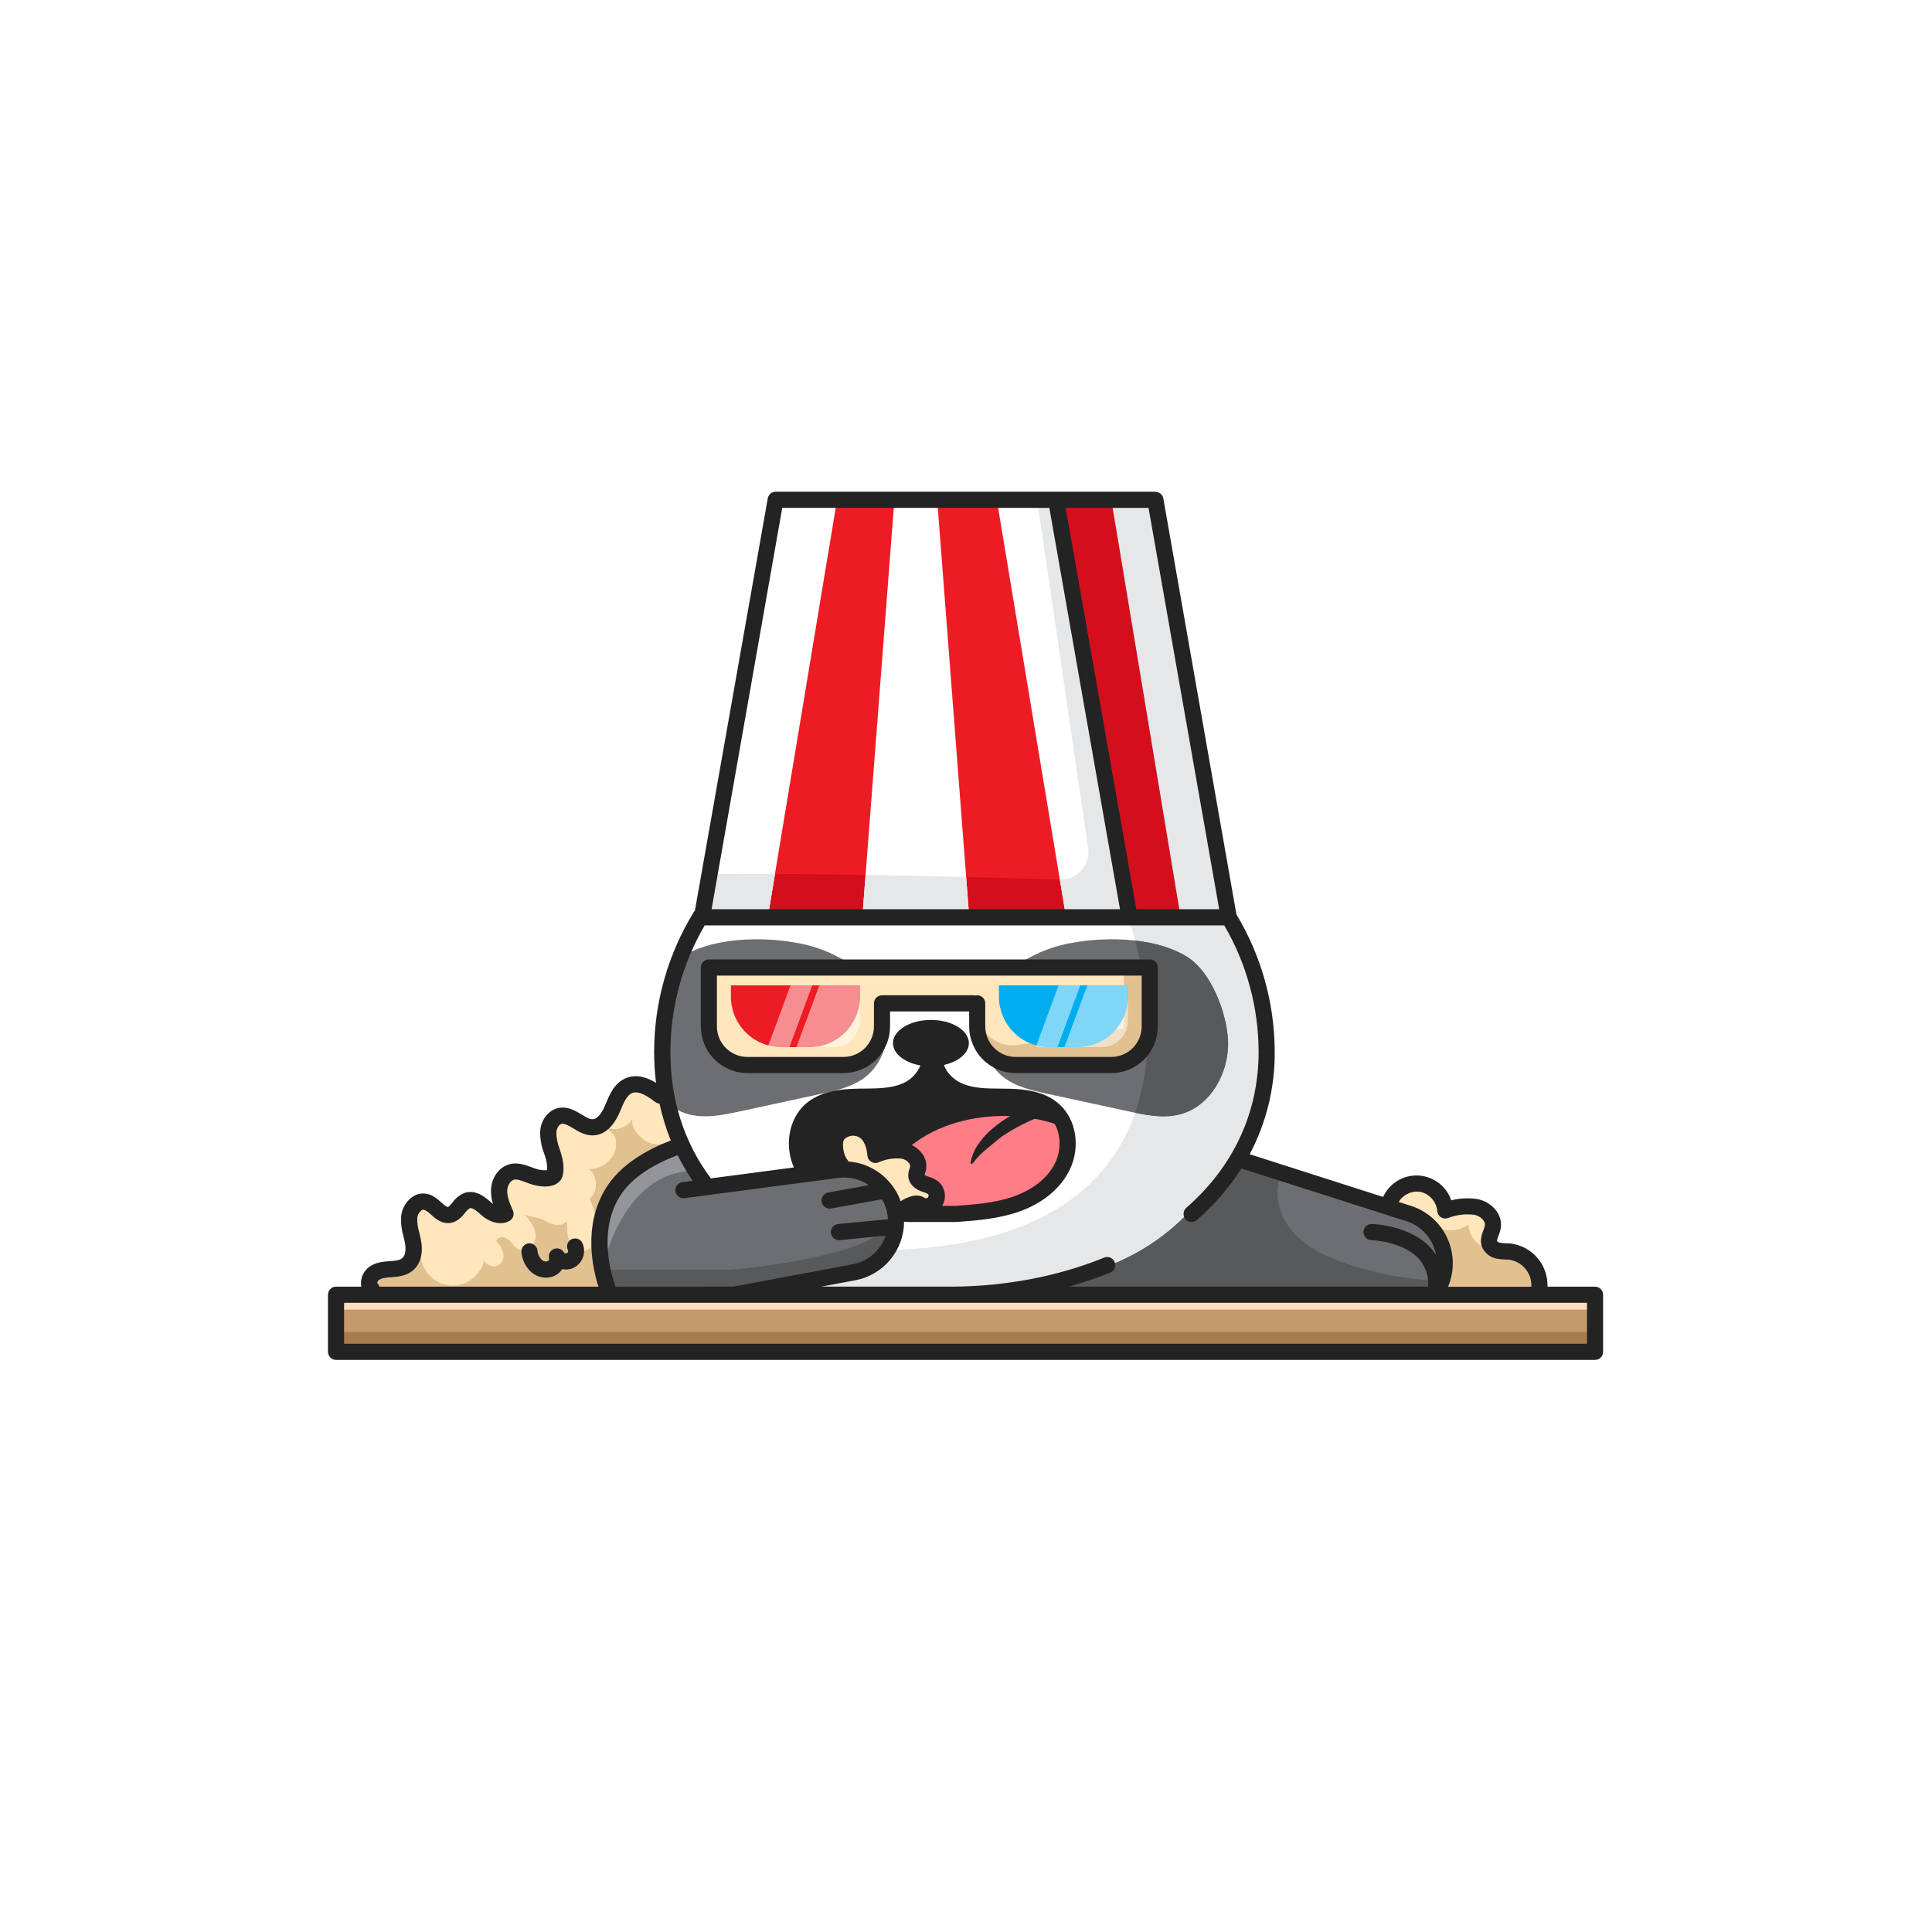<svg xmlns="http://www.w3.org/2000/svg" xmlns:xlink="http://www.w3.org/1999/xlink" width="500" zoomAndPan="magnify" viewBox="0 0 375 375" height="500" preserveAspectRatio="xMidYMid meet" version="1.0"><defs><clipPath id="cd54256cc3"><path d="M 63.66 95.32 L 311.16 95.32 L 311.16 264 L 63.66 264 Z M 63.66 95.32 " clip-rule="nonzero"/></clipPath></defs><rect x="-37.5" width="450" fill="#ffffff" y="-37.5" height="450" fill-opacity="1"/><rect x="-37.5" width="450" fill="#ffffff" y="-37.5" height="450" fill-opacity="1"/><rect x="-37.5" width="450" fill="#ffffff" y="-37.5" height="450" fill-opacity="1"/><path fill="#6d6e71" d="M 132.453 230.086 L 135.562 229.676 C 134.141 227.707 132.902 225.625 131.852 223.438 C 127.613 224.957 122.336 227.641 119.66 232.047 C 114.844 240.039 118.961 250.047 119 250.148 C 119.027 250.207 119.047 250.27 119.062 250.336 L 142.402 250.336 L 165.637 246 C 166.227 245.906 166.801 245.754 167.363 245.547 C 167.922 245.34 168.457 245.082 168.969 244.77 C 169.477 244.457 169.953 244.094 170.391 243.688 C 170.828 243.281 171.223 242.836 171.574 242.352 C 171.926 241.867 172.227 241.352 172.477 240.809 C 172.727 240.266 172.922 239.703 173.062 239.117 C 173.203 238.535 173.285 237.945 173.309 237.348 C 173.332 236.75 173.297 236.152 173.203 235.562 C 173.109 234.969 172.961 234.391 172.754 233.832 C 172.547 233.27 172.285 232.73 171.973 232.219 C 171.664 231.711 171.305 231.234 170.898 230.793 C 170.492 230.355 170.047 229.957 169.566 229.605 C 169.082 229.254 168.57 228.953 168.027 228.699 C 167.484 228.449 166.922 228.254 166.34 228.113 C 165.758 227.973 165.172 227.895 164.574 227.867 C 163.977 227.844 163.383 227.879 162.793 227.973 L 132.723 231.926 C 132.477 231.941 132.258 231.867 132.07 231.711 C 131.879 231.555 131.766 231.352 131.734 231.105 C 131.703 230.859 131.758 230.637 131.902 230.438 C 132.047 230.234 132.238 230.109 132.48 230.062 Z M 132.453 230.086 " fill-opacity="1" fill-rule="nonzero"/><path fill="#ed1c24" d="M 203.75 98.492 L 150.855 98.492 L 136.922 177.664 L 217.684 177.664 Z M 203.75 98.492 " fill-opacity="1" fill-rule="nonzero"/><path fill="#d30f1e" d="M 138.684 169.68 L 137.371 177.125 L 218.133 177.125 L 204.199 97.977 L 201.449 97.977 L 212.121 170.91 C 212.121 170.91 163.566 169.309 138.684 169.68 Z M 138.684 169.68 " fill-opacity="1" fill-rule="nonzero"/><path fill="#ffffff" d="M 133.219 221.973 C 134.375 224.484 135.781 226.848 137.438 229.062 C 137.512 229.164 137.562 229.273 137.594 229.391 L 155.02 227.102 C 154.98 227.027 154.93 226.957 154.895 226.879 C 152.828 222.703 153.578 217.625 156.68 214.816 C 159.363 212.383 163.145 211.988 166.141 211.918 L 167.758 211.918 C 170.395 211.895 172.883 211.875 175.164 210.988 C 177.688 210.008 179.957 207.441 179.414 204.816 C 179.379 204.625 179.402 204.438 179.48 204.258 C 179.562 204.074 179.688 203.934 179.859 203.836 C 180.027 203.734 180.211 203.691 180.41 203.707 C 180.605 203.723 180.777 203.793 180.93 203.922 C 181.082 203.793 181.258 203.723 181.453 203.707 C 181.648 203.691 181.832 203.734 182.004 203.836 C 182.172 203.934 182.297 204.074 182.379 204.258 C 182.461 204.438 182.484 204.625 182.445 204.816 C 181.906 207.438 184.184 210.008 186.699 210.988 C 188.977 211.875 191.469 211.895 194.105 211.918 L 195.719 211.918 C 198.715 211.988 202.5 212.383 205.18 214.816 C 208.281 217.625 209.035 222.703 206.969 226.875 C 205.266 230.324 201.883 233.074 197.449 234.613 C 193.578 235.957 189.496 236.262 185.551 236.555 L 176.301 236.555 L 174.941 236.449 C 174.91 236.477 174.879 236.5 174.844 236.523 C 174.875 237.18 174.852 237.836 174.766 238.488 C 174.68 239.141 174.539 239.781 174.34 240.406 C 174.141 241.035 173.891 241.641 173.582 242.223 C 173.273 242.805 172.918 243.352 172.516 243.871 C 172.109 244.391 171.66 244.867 171.172 245.305 C 170.68 245.742 170.156 246.133 169.598 246.477 C 169.035 246.82 168.449 247.109 167.84 247.348 C 167.227 247.586 166.598 247.77 165.953 247.895 L 152.637 250.379 L 184.938 250.379 C 195.441 250.293 205.68 248.355 214.547 244.703 C 214.781 244.613 215.016 244.621 215.25 244.723 C 215.48 244.824 215.645 244.996 215.742 245.23 C 215.836 245.465 215.84 245.699 215.746 245.934 C 215.652 246.172 215.488 246.34 215.258 246.445 C 211.074 248.145 206.773 249.457 202.355 250.379 L 277.902 250.379 C 278.102 250.086 278.285 249.781 278.453 249.465 C 278.617 249.148 278.766 248.824 278.891 248.492 C 279.02 248.16 279.129 247.82 279.219 247.473 C 279.305 247.129 279.375 246.777 279.422 246.426 C 279.469 246.07 279.496 245.715 279.504 245.359 C 279.512 245.004 279.496 244.648 279.461 244.293 C 279.426 243.938 279.371 243.586 279.297 243.234 C 279.219 242.887 279.125 242.543 279.008 242.207 C 278.891 241.867 278.758 241.539 278.605 241.219 C 278.449 240.895 278.277 240.582 278.086 240.281 C 277.898 239.98 277.691 239.691 277.465 239.414 C 277.242 239.137 277.004 238.875 276.746 238.625 C 276.492 238.375 276.223 238.141 275.941 237.922 C 275.66 237.703 275.367 237.504 275.062 237.32 C 274.758 237.137 274.441 236.973 274.117 236.824 C 273.793 236.68 273.461 236.551 273.121 236.441 L 241.047 226.195 C 240.926 226.16 240.816 226.098 240.719 226.008 C 238.305 229.906 235.367 233.359 231.906 236.363 C 231.73 236.516 231.523 236.594 231.289 236.594 C 231.094 236.594 230.918 236.539 230.754 236.426 C 230.594 236.312 230.48 236.168 230.41 235.984 C 230.344 235.801 230.332 235.613 230.383 235.422 C 230.43 235.23 230.527 235.074 230.672 234.941 C 239.992 226.785 244.918 216.145 244.918 204.164 C 244.906 199.738 244.312 195.387 243.137 191.121 C 241.961 186.852 240.242 182.816 237.98 179.012 L 136.395 179.012 C 134.137 182.816 132.418 186.848 131.242 191.117 C 130.066 195.383 129.473 199.727 129.461 204.152 C 129.398 210.309 130.617 216.191 133.125 221.809 C 133.16 221.859 133.191 221.914 133.219 221.973 Z M 136.652 187.789 C 136.652 187.531 136.746 187.309 136.926 187.129 C 137.109 186.945 137.332 186.852 137.59 186.852 L 223.156 186.852 C 223.418 186.852 223.637 186.941 223.82 187.125 C 224.004 187.309 224.098 187.531 224.098 187.789 L 224.098 199.238 C 224.098 199.789 224.043 200.336 223.934 200.879 C 223.824 201.422 223.668 201.949 223.453 202.457 C 223.242 202.969 222.984 203.453 222.68 203.914 C 222.371 204.375 222.023 204.801 221.633 205.191 C 221.246 205.582 220.82 205.93 220.363 206.238 C 219.902 206.547 219.418 206.805 218.91 207.02 C 218.402 207.23 217.875 207.391 217.336 207.5 C 216.793 207.609 216.25 207.664 215.695 207.664 L 197.141 207.664 C 196.59 207.664 196.043 207.609 195.5 207.5 C 194.961 207.391 194.438 207.23 193.926 207.02 C 193.418 206.805 192.934 206.547 192.477 206.238 C 192.016 205.93 191.594 205.582 191.203 205.191 C 190.812 204.801 190.465 204.375 190.16 203.914 C 189.852 203.453 189.594 202.969 189.383 202.457 C 189.172 201.949 189.012 201.422 188.902 200.879 C 188.793 200.336 188.742 199.789 188.738 199.238 L 188.738 195.691 L 172.133 195.691 L 172.133 199.238 C 172.133 199.789 172.078 200.34 171.969 200.883 C 171.863 201.426 171.703 201.953 171.492 202.465 C 171.277 202.977 171.02 203.465 170.711 203.926 C 170.406 204.387 170.059 204.812 169.668 205.203 C 169.277 205.594 168.852 205.945 168.391 206.254 C 167.934 206.562 167.449 206.82 166.938 207.035 C 166.426 207.246 165.902 207.406 165.359 207.516 C 164.816 207.625 164.27 207.68 163.719 207.68 L 145.07 207.68 C 144.516 207.68 143.969 207.625 143.426 207.516 C 142.887 207.406 142.359 207.246 141.848 207.035 C 141.34 206.82 140.855 206.562 140.395 206.254 C 139.934 205.945 139.512 205.594 139.121 205.203 C 138.73 204.812 138.379 204.387 138.074 203.926 C 137.766 203.465 137.508 202.977 137.297 202.465 C 137.082 201.953 136.926 201.426 136.816 200.883 C 136.707 200.34 136.652 199.789 136.652 199.238 Z M 136.652 187.789 " fill-opacity="1" fill-rule="nonzero"/><path fill="#e6e7e8" d="M 223.156 186.852 C 223.418 186.852 223.637 186.941 223.82 187.125 C 224.004 187.309 224.098 187.531 224.098 187.789 L 224.098 199.238 C 224.098 200.949 223.621 202.516 222.664 203.938 C 221.582 221.207 211.93 241.309 173.348 242.617 C 172.555 243.992 171.512 245.137 170.223 246.059 C 168.934 246.98 167.508 247.59 165.953 247.895 L 152.637 250.379 L 184.938 250.379 C 195.441 250.293 205.68 248.355 214.547 244.703 C 214.781 244.613 215.016 244.621 215.25 244.723 C 215.48 244.824 215.645 244.996 215.742 245.23 C 215.836 245.465 215.84 245.699 215.746 245.934 C 215.652 246.172 215.488 246.34 215.258 246.445 C 211.074 248.145 206.773 249.457 202.355 250.379 L 231.258 250.379 L 239.848 244.211 C 239.848 244.211 243.438 235.602 246.672 228.004 L 241.039 226.207 C 240.914 226.168 240.805 226.105 240.711 226.02 C 238.293 229.918 235.355 233.367 231.895 236.371 C 231.719 236.523 231.512 236.602 231.281 236.605 C 231.086 236.605 230.906 236.547 230.746 236.438 C 230.586 236.324 230.469 236.176 230.402 235.992 C 230.332 235.809 230.324 235.621 230.371 235.434 C 230.418 235.242 230.516 235.082 230.664 234.953 C 239.984 226.793 244.906 216.152 244.906 204.176 C 244.898 199.746 244.309 195.395 243.133 191.125 C 241.957 186.855 240.242 182.82 237.98 179.012 L 219.234 179.012 C 220.109 181.582 220.809 184.199 221.336 186.863 Z M 223.156 186.852 " fill-opacity="1" fill-rule="nonzero"/><path fill="#ffe6bc" d="M 145.07 205.781 L 163.719 205.781 C 164.145 205.777 164.57 205.734 164.988 205.645 C 165.406 205.559 165.816 205.434 166.211 205.27 C 166.605 205.102 166.98 204.898 167.336 204.66 C 167.691 204.422 168.02 204.148 168.32 203.844 C 168.625 203.539 168.895 203.211 169.133 202.852 C 169.371 202.496 169.57 202.117 169.734 201.723 C 169.898 201.324 170.023 200.918 170.109 200.496 C 170.191 200.074 170.234 199.652 170.238 199.223 L 170.238 194.75 C 170.238 194.605 170.266 194.469 170.328 194.34 C 170.391 194.211 170.477 194.102 170.59 194.012 C 170.703 193.926 170.828 193.863 170.969 193.832 C 171.105 193.801 171.246 193.805 171.383 193.836 C 171.453 193.82 171.523 193.812 171.598 193.812 L 188.926 193.812 C 189.055 193.812 189.18 193.836 189.301 193.887 C 189.418 193.836 189.539 193.812 189.668 193.812 C 189.93 193.809 190.148 193.902 190.332 194.086 C 190.516 194.27 190.609 194.488 190.609 194.75 L 190.609 199.238 C 190.609 199.664 190.652 200.09 190.734 200.512 C 190.82 200.934 190.945 201.344 191.109 201.738 C 191.273 202.137 191.473 202.512 191.711 202.871 C 191.949 203.227 192.219 203.559 192.523 203.859 C 192.824 204.164 193.156 204.434 193.512 204.676 C 193.867 204.914 194.242 205.113 194.641 205.277 C 195.035 205.445 195.441 205.57 195.863 205.652 C 196.281 205.738 196.707 205.781 197.133 205.781 L 215.695 205.781 C 216.125 205.781 216.551 205.738 216.969 205.652 C 217.391 205.57 217.797 205.445 218.195 205.281 C 218.59 205.117 218.965 204.914 219.324 204.676 C 219.68 204.438 220.008 204.164 220.312 203.863 C 220.613 203.559 220.887 203.227 221.125 202.871 C 221.363 202.516 221.562 202.137 221.727 201.738 C 221.891 201.344 222.016 200.934 222.102 200.512 C 222.184 200.09 222.227 199.668 222.227 199.238 L 222.227 188.73 L 138.527 188.73 L 138.527 199.223 C 138.527 199.652 138.574 200.078 138.656 200.5 C 138.742 200.922 138.867 201.332 139.031 201.727 C 139.195 202.125 139.398 202.5 139.637 202.859 C 139.875 203.215 140.148 203.547 140.449 203.852 C 140.754 204.156 141.086 204.426 141.441 204.668 C 141.797 204.906 142.172 205.109 142.57 205.273 C 142.965 205.441 143.375 205.566 143.793 205.648 C 144.215 205.734 144.641 205.777 145.07 205.781 Z M 145.07 205.781 " fill-opacity="1" fill-rule="nonzero"/><path fill="#ffe6bc" d="M 280.789 241.602 C 281.289 243.047 281.477 244.531 281.355 246.055 C 281.234 247.578 280.812 249.016 280.094 250.359 L 297.883 250.359 C 297.836 250.227 297.82 250.09 297.844 249.949 C 297.875 249.598 297.871 249.246 297.836 248.891 C 297.805 248.539 297.734 248.195 297.637 247.855 C 297.535 247.516 297.406 247.188 297.246 246.871 C 297.086 246.555 296.895 246.258 296.68 245.98 C 296.461 245.699 296.219 245.441 295.953 245.207 C 295.691 244.973 295.406 244.766 295.102 244.586 C 294.797 244.406 294.477 244.258 294.145 244.137 C 293.812 244.016 293.473 243.93 293.125 243.871 C 292.836 243.836 292.547 243.828 292.262 243.816 C 291.734 243.812 291.215 243.758 290.699 243.66 C 290.141 243.574 289.641 243.359 289.195 243.008 C 288.75 242.656 288.422 242.219 288.211 241.695 C 287.859 240.684 288.211 239.73 288.508 238.961 C 288.656 238.617 288.762 238.266 288.832 237.902 C 289.012 236.586 287.602 235.367 286.219 235.156 C 284.375 234.926 282.586 235.148 280.855 235.824 C 280.715 235.879 280.57 235.898 280.422 235.883 C 280.273 235.871 280.137 235.82 280.012 235.742 C 279.883 235.66 279.781 235.555 279.707 235.426 C 279.629 235.297 279.586 235.16 279.578 235.008 C 279.543 234.477 279.422 233.965 279.215 233.477 C 279.008 232.984 278.723 232.543 278.367 232.148 C 278.008 231.758 277.594 231.434 277.125 231.184 C 276.656 230.934 276.156 230.77 275.633 230.688 C 275.105 230.609 274.582 230.617 274.062 230.719 C 273.539 230.82 273.047 231.004 272.59 231.273 C 272.129 231.539 271.73 231.879 271.387 232.285 C 271.043 232.691 270.777 233.145 270.586 233.641 L 273.68 234.629 C 274.504 234.887 275.285 235.238 276.027 235.684 C 276.77 236.129 277.449 236.652 278.07 237.262 C 278.688 237.867 279.227 238.535 279.688 239.27 C 280.145 240.004 280.512 240.781 280.789 241.602 Z M 280.789 241.602 " fill-opacity="1" fill-rule="nonzero"/><path fill="#d30f1e" d="M 237.391 177.125 L 223.457 97.949 L 206.105 97.949 L 220.039 177.125 Z M 237.391 177.125 " fill-opacity="1" fill-rule="nonzero"/><path fill="#ffe6bc" d="M 73.086 250.359 L 117.055 250.359 C 116.203 248.051 113.34 238.91 118.066 231.113 C 120.984 226.273 126.562 223.379 131.074 221.746 C 129.945 219.09 129.102 216.344 128.547 213.516 C 128.207 213.668 127.891 213.633 127.594 213.406 C 125.965 212.152 124.094 210.957 122.516 211.59 C 121.227 212.098 120.566 213.707 119.918 215.25 L 119.828 215.473 C 118.684 218.223 117.137 219.668 115.23 219.766 C 113.848 219.836 112.668 219.117 111.621 218.484 C 110.574 217.848 109.758 217.359 108.934 217.547 C 108.031 217.75 107.469 218.848 107.418 219.773 C 107.336 220.875 107.703 221.988 108.082 223.172 L 108.156 223.414 C 108.59 224.77 109.023 226.34 108.707 227.91 C 108.582 228.52 108.246 228.973 107.695 229.266 C 106.137 230.172 103.516 229.336 103.223 229.242 C 102.93 229.145 102.66 229.039 102.379 228.93 C 101.367 228.555 100.418 228.203 99.594 228.426 C 98.5 228.723 97.891 230.066 97.871 231.172 C 97.848 232.559 98.473 233.992 99.023 235.262 C 99.125 235.488 99.133 235.719 99.051 235.953 C 98.969 236.184 98.816 236.359 98.598 236.473 C 96.918 237.344 94.984 236.434 93.73 235.289 C 92.789 234.434 91.812 233.672 91.023 233.941 C 90.531 234.203 90.129 234.566 89.816 235.031 C 89.219 235.754 88.539 236.547 87.41 236.762 C 85.977 237 84.922 236.059 84.078 235.297 C 83.496 234.793 82.953 234.285 82.402 234.199 C 82.031 234.148 81.707 234.242 81.422 234.48 C 80.84 234.965 80.504 235.582 80.41 236.332 C 80.371 237.375 80.504 238.398 80.809 239.395 C 80.914 239.855 81.027 240.312 81.113 240.77 C 81.367 242.121 81.527 244.613 79.785 246.105 C 78.703 247.039 77.305 247.211 75.973 247.301 C 74.934 247.371 73.863 247.449 73.156 247.98 C 72.82 248.25 72.641 248.602 72.617 249.035 C 72.59 249.223 72.648 249.383 72.789 249.516 C 73.043 249.742 73.141 250.023 73.086 250.359 Z M 73.086 250.359 " fill-opacity="1" fill-rule="nonzero"/><path fill="#c49a6c" d="M 184.941 252.246 L 66.188 252.246 L 66.188 261.453 L 308.688 261.453 L 308.688 252.246 Z M 184.941 252.246 " fill-opacity="1" fill-rule="nonzero"/><path fill="#ffe6bc" d="M 177.531 234.613 L 177.285 234.691 L 178.293 234.691 C 178.25 234.66 178.199 234.645 178.152 234.613 C 177.945 234.539 177.738 234.539 177.531 234.613 Z M 177.531 234.613 " fill-opacity="1" fill-rule="nonzero"/><path fill="#232323" d="M 181.352 234.691 L 185.516 234.691 C 189.332 234.406 193.27 234.109 196.902 232.852 C 200.867 231.473 203.871 229.062 205.359 226.059 C 207.031 222.676 206.438 218.461 203.988 216.223 C 201.766 214.199 198.434 213.879 195.742 213.816 C 195.234 213.816 194.684 213.816 194.156 213.793 C 191.461 213.793 188.684 213.746 186.074 212.734 C 184.926 212.297 183.91 211.652 183.023 210.801 C 182.141 209.949 181.453 208.961 180.965 207.832 C 180.48 208.961 179.793 209.949 178.906 210.801 C 178.02 211.652 177 212.297 175.855 212.734 C 173.258 213.746 170.477 213.746 167.773 213.793 C 167.27 213.793 166.711 213.793 166.188 213.816 C 163.516 213.879 160.16 214.207 157.938 216.23 C 155.488 218.445 154.906 222.676 156.57 226.059 C 156.707 226.328 156.863 226.59 157.02 226.855 L 162.156 226.18 C 161.035 224.324 160.508 221.062 162.039 219.414 C 162.445 218.992 162.914 218.656 163.441 218.406 C 163.969 218.152 164.52 218 165.102 217.945 C 165.684 217.895 166.258 217.945 166.82 218.098 C 167.383 218.25 167.902 218.496 168.379 218.836 C 169.531 219.699 170.293 221.051 170.648 222.891 C 172.152 222.402 173.691 222.246 175.266 222.418 C 175.906 222.504 176.504 222.711 177.062 223.043 C 177.617 223.371 178.09 223.801 178.473 224.324 C 179.074 225.129 179.281 226.031 179.086 227.023 C 179.039 227.219 178.984 227.418 178.914 227.609 C 178.84 227.797 178.797 227.996 178.785 228.195 C 178.785 228.406 179.137 228.672 179.578 228.852 C 179.738 228.918 179.906 228.973 180.082 229.027 C 180.684 229.195 181.23 229.469 181.73 229.848 C 182.016 230.098 182.25 230.395 182.426 230.73 C 182.602 231.07 182.715 231.43 182.758 231.809 C 182.801 232.188 182.777 232.562 182.68 232.93 C 182.586 233.301 182.426 233.641 182.203 233.949 C 181.969 234.254 181.684 234.5 181.352 234.691 Z M 181.352 234.691 " fill-opacity="1" fill-rule="nonzero"/><path fill="#ffe6bc" d="M 180.699 232.801 C 180.855 232.559 180.918 232.297 180.887 232.008 C 180.852 231.723 180.73 231.48 180.523 231.281 C 180.199 231.051 179.852 230.883 179.473 230.773 C 179.273 230.711 179.082 230.645 178.891 230.566 C 177.75 230.113 177.031 229.312 176.926 228.375 C 176.895 227.898 176.965 227.441 177.137 226.996 C 177.188 226.867 177.223 226.734 177.254 226.602 C 177.332 226.152 177.23 225.746 176.949 225.387 C 176.473 224.742 175.836 224.363 175.043 224.25 C 173.387 224.078 171.797 224.336 170.277 225.016 C 170.141 225.082 169.996 225.109 169.844 225.102 C 169.691 225.094 169.547 225.051 169.414 224.977 C 169.285 224.898 169.176 224.797 169.094 224.668 C 169.012 224.539 168.965 224.398 168.949 224.246 C 168.832 222.949 168.445 221.207 167.262 220.336 C 166.973 220.137 166.656 219.992 166.316 219.902 C 165.977 219.816 165.629 219.785 165.277 219.816 C 164.926 219.852 164.594 219.941 164.273 220.09 C 163.953 220.238 163.668 220.438 163.418 220.688 C 162.551 221.621 163.051 224.445 164.031 225.578 C 164.156 225.723 164.23 225.891 164.246 226.086 C 164.828 226.105 165.406 226.172 165.977 226.285 C 166.551 226.395 167.109 226.555 167.656 226.754 C 168.203 226.957 168.73 227.199 169.238 227.484 C 169.75 227.77 170.23 228.094 170.688 228.457 C 171.145 228.816 171.57 229.215 171.965 229.645 C 172.359 230.074 172.719 230.531 173.039 231.02 C 173.363 231.504 173.645 232.016 173.887 232.547 C 174.129 233.078 174.324 233.625 174.48 234.188 C 175.246 233.512 176.125 233.039 177.113 232.781 C 177.844 232.562 178.535 232.652 179.188 233.055 C 179.438 233.203 179.703 233.254 179.988 233.203 C 180.273 233.156 180.512 233.023 180.699 232.801 Z M 180.699 232.801 " fill-opacity="1" fill-rule="nonzero"/><path fill="#ff7d87" d="M 176.434 222.711 C 177.258 223.051 177.934 223.582 178.457 224.301 C 179.059 225.109 179.266 226.012 179.07 227 C 179.023 227.199 178.969 227.395 178.902 227.59 C 178.824 227.777 178.781 227.973 178.77 228.176 C 178.77 228.383 179.121 228.652 179.562 228.828 C 179.723 228.895 179.891 228.953 180.066 229.008 C 180.668 229.176 181.219 229.449 181.715 229.828 C 182 230.078 182.234 230.375 182.41 230.711 C 182.586 231.051 182.699 231.406 182.742 231.785 C 182.785 232.168 182.762 232.539 182.664 232.91 C 182.57 233.281 182.41 233.621 182.188 233.93 C 181.953 234.242 181.66 234.496 181.32 234.691 L 185.488 234.691 C 189.301 234.406 193.242 234.109 196.871 232.852 C 200.836 231.473 203.844 229.062 205.328 226.059 C 205.922 224.859 206.238 223.586 206.27 222.242 C 206.301 220.902 206.051 219.617 205.516 218.387 C 202.047 217.184 198.48 216.594 194.812 216.609 C 187.41 216.609 180.766 218.988 176.434 222.711 Z M 176.434 222.711 " fill-opacity="1" fill-rule="nonzero"/><path fill="#ffffff" d="M 162.316 97.949 L 149.172 177.125 L 137.371 177.125 L 151.309 97.949 Z M 162.316 97.949 " fill-opacity="1" fill-rule="nonzero"/><path fill="#ffffff" d="M 193.633 97.949 L 206.777 177.125 L 218.578 177.125 L 204.641 97.949 Z M 193.633 97.949 " fill-opacity="1" fill-rule="nonzero"/><path fill="#e6e7e8" d="M 215.867 97.949 L 229.012 177.125 L 237.062 177.125 L 223.129 97.949 Z M 215.867 97.949 " fill-opacity="1" fill-rule="nonzero"/><path fill="#ffffff" d="M 173.531 97.949 L 167.449 177.125 L 188.059 177.125 L 181.977 97.949 Z M 173.531 97.949 " fill-opacity="1" fill-rule="nonzero"/><path fill="#6d6e71" d="M 208.703 182.902 C 204.902 183.469 201.383 184.785 198.141 186.852 L 223.156 186.852 C 223.418 186.852 223.637 186.941 223.82 187.125 C 224.004 187.309 224.098 187.531 224.098 187.789 L 224.098 199.238 C 224.098 199.789 224.043 200.336 223.934 200.879 C 223.824 201.422 223.668 201.949 223.453 202.457 C 223.242 202.969 222.984 203.453 222.68 203.914 C 222.371 204.375 222.023 204.801 221.633 205.191 C 221.246 205.582 220.82 205.93 220.363 206.238 C 219.902 206.547 219.418 206.805 218.91 207.02 C 218.402 207.23 217.875 207.391 217.336 207.5 C 216.793 207.609 216.25 207.664 215.695 207.664 L 197.141 207.664 C 195.266 207.668 193.582 207.102 192.09 205.961 C 192.762 207.16 193.633 208.184 194.711 209.031 C 197.148 210.941 200.266 211.648 203.297 212.305 L 219.039 215.711 C 222.336 216.422 225.773 217.137 229.031 216.285 C 234.98 214.73 238.605 208.113 238.332 201.957 C 238.098 196.684 235.133 188.676 230.41 185.723 C 224.516 182.02 215.344 181.781 208.703 182.902 Z M 208.703 182.902 " fill-opacity="1" fill-rule="nonzero"/><path fill="#58595b" d="M 221.348 186.852 L 223.156 186.852 C 223.418 186.852 223.637 186.941 223.82 187.125 C 224.004 187.309 224.098 187.531 224.098 187.789 L 224.098 199.238 C 224.098 199.5 224.098 199.742 224.055 200.012 C 224.055 200.086 224.055 200.164 224.031 200.238 C 224.031 200.426 223.98 200.609 223.945 200.793 C 223.945 200.867 223.922 200.941 223.906 201.016 C 223.855 201.258 223.793 201.5 223.719 201.738 C 223.641 201.965 223.562 202.188 223.469 202.41 L 223.379 202.621 C 223.309 202.781 223.227 202.945 223.148 203.102 C 223.113 203.168 223.082 203.234 223.043 203.305 C 222.926 203.512 222.805 203.719 222.672 203.918 C 222.445 208.047 221.664 212.07 220.328 215.984 C 223.234 216.59 226.219 217.035 229.066 216.293 C 235.016 214.738 238.641 208.125 238.367 201.965 C 238.133 196.695 235.168 188.688 230.445 185.734 C 227.609 183.961 224.027 182.988 220.344 182.574 C 220.652 183.754 221.004 185.195 221.348 186.852 Z M 221.348 186.852 " fill-opacity="1" fill-rule="nonzero"/><path fill="#6d6e71" d="M 159.398 212.305 C 162.43 211.648 165.566 210.941 167.984 209.031 C 171.184 206.531 172.641 202.176 172.113 198.137 L 172.113 199.223 C 172.113 199.773 172.059 200.324 171.949 200.867 C 171.84 201.41 171.68 201.938 171.469 202.449 C 171.258 202.961 171 203.449 170.691 203.91 C 170.387 204.371 170.035 204.797 169.645 205.188 C 169.254 205.578 168.832 205.93 168.371 206.238 C 167.91 206.547 167.426 206.805 166.918 207.02 C 166.406 207.23 165.879 207.391 165.34 207.5 C 164.797 207.609 164.25 207.664 163.695 207.664 L 145.07 207.664 C 144.516 207.664 143.969 207.609 143.426 207.5 C 142.887 207.391 142.359 207.23 141.848 207.02 C 141.34 206.805 140.855 206.547 140.395 206.238 C 139.934 205.93 139.512 205.578 139.121 205.188 C 138.73 204.797 138.379 204.371 138.074 203.91 C 137.766 203.449 137.508 202.961 137.297 202.449 C 137.082 201.938 136.926 201.41 136.816 200.867 C 136.707 200.324 136.652 199.773 136.652 199.223 L 136.652 187.789 C 136.652 187.531 136.746 187.309 136.926 187.129 C 137.109 186.945 137.332 186.852 137.59 186.852 L 164.586 186.852 C 161.348 184.785 157.828 183.469 154.027 182.902 C 147.77 181.848 139.266 182 133.344 185.121 C 130.781 191.199 129.492 197.543 129.48 204.145 C 129.469 207.832 129.906 211.465 130.793 215.043 C 131.688 215.598 132.645 216.012 133.66 216.285 C 136.922 217.137 140.359 216.422 143.656 215.711 Z M 159.398 212.305 " fill-opacity="1" fill-rule="nonzero"/><path fill="#6d6e71" d="M 273.121 236.422 L 241.047 226.176 C 240.926 226.141 240.816 226.078 240.719 225.988 C 238.305 229.887 235.367 233.336 231.906 236.34 C 231.73 236.496 231.523 236.57 231.289 236.574 C 231.004 236.574 230.77 236.465 230.582 236.25 C 230.453 236.105 230.379 235.938 230.359 235.742 C 226.184 239.98 221.34 243.211 215.828 245.441 C 215.852 245.648 215.809 245.84 215.703 246.02 C 215.598 246.199 215.449 246.324 215.258 246.406 C 213.297 247.207 211.277 247.926 209.195 248.562 C 208.418 249.07 207.645 249.547 206.852 250 C 206.672 250.105 206.484 250.223 206.301 250.34 L 277.902 250.34 C 278.102 250.047 278.285 249.742 278.453 249.426 C 278.617 249.109 278.766 248.785 278.891 248.453 C 279.02 248.117 279.129 247.781 279.219 247.434 C 279.305 247.09 279.375 246.738 279.422 246.387 C 279.469 246.031 279.496 245.676 279.504 245.32 C 279.512 244.961 279.496 244.605 279.461 244.25 C 279.426 243.895 279.371 243.543 279.297 243.195 C 279.219 242.848 279.125 242.504 279.008 242.164 C 278.891 241.828 278.758 241.5 278.605 241.176 C 278.449 240.855 278.277 240.543 278.086 240.242 C 277.898 239.941 277.691 239.652 277.465 239.375 C 277.242 239.098 277.004 238.832 276.746 238.582 C 276.492 238.332 276.223 238.102 275.941 237.883 C 275.66 237.664 275.367 237.465 275.062 237.281 C 274.758 237.098 274.441 236.93 274.117 236.785 C 273.793 236.637 273.461 236.512 273.121 236.402 Z M 273.121 236.422 " fill-opacity="1" fill-rule="nonzero"/><path fill="#e6e7e8" d="M 150.418 169.629 L 149.172 177.125 L 137.375 177.125 L 138.688 169.68 C 142.195 169.629 146.168 169.617 150.418 169.629 Z M 150.418 169.629 " fill-opacity="1" fill-rule="nonzero"/><path fill="#e6e7e8" d="M 218.578 177.125 L 206.777 177.125 L 205.711 170.707 L 205.832 170.707 C 206.219 170.719 206.602 170.688 206.98 170.613 C 207.359 170.543 207.727 170.43 208.082 170.273 C 208.438 170.121 208.77 169.93 209.082 169.703 C 209.395 169.477 209.68 169.219 209.938 168.926 C 210.191 168.637 210.414 168.324 210.602 167.984 C 210.789 167.645 210.938 167.289 211.047 166.918 C 211.156 166.547 211.227 166.168 211.254 165.781 C 211.281 165.395 211.266 165.012 211.207 164.629 L 201.449 97.977 L 204.645 97.977 Z M 218.578 177.125 " fill-opacity="1" fill-rule="nonzero"/><path fill="#e6e7e8" d="M 188.059 177.125 L 167.445 177.125 L 168.012 169.816 C 174.719 169.926 181.43 170.074 187.527 170.227 Z M 188.059 177.125 " fill-opacity="1" fill-rule="nonzero"/><path fill="#e6e7e8" d="M 150.418 169.629 L 149.172 177.125 L 137.375 177.125 L 138.68 169.68 C 142.195 169.629 146.168 169.617 150.418 169.629 Z M 150.418 169.629 " fill-opacity="1" fill-rule="nonzero"/><path fill="#58595b" d="M 278.836 248.562 C 272.879 248.301 267.078 247.215 261.43 245.305 C 257.5 243.973 253.574 242.164 250.867 239.02 C 248.418 236.18 247.215 232.027 248.453 228.547 L 241.027 226.176 C 240.902 226.141 240.793 226.078 240.699 225.988 C 238.285 229.887 235.348 233.336 231.887 236.34 C 231.707 236.496 231.504 236.57 231.27 236.574 C 230.984 236.574 230.75 236.465 230.562 236.25 C 230.434 236.105 230.359 235.938 230.34 235.742 C 226.16 239.98 221.316 243.211 215.809 245.441 C 215.832 245.648 215.789 245.84 215.684 246.02 C 215.578 246.199 215.43 246.324 215.238 246.406 C 213.277 247.207 211.258 247.926 209.176 248.562 C 208.398 249.07 207.625 249.547 206.832 250 C 206.652 250.105 206.465 250.223 206.281 250.34 L 277.902 250.34 C 278.277 249.781 278.59 249.191 278.836 248.562 Z M 278.836 248.562 " fill-opacity="1" fill-rule="nonzero"/><path fill="#e2c191" d="M 222.223 199.238 L 222.223 188.73 L 218.133 188.73 L 218.133 199.617 L 197.727 202.816 C 197.727 202.816 192.867 203.75 190.613 199.273 C 190.613 199.703 190.656 200.125 190.742 200.547 C 190.824 200.969 190.949 201.379 191.113 201.773 C 191.277 202.172 191.48 202.547 191.715 202.906 C 191.953 203.262 192.227 203.594 192.527 203.895 C 192.832 204.199 193.16 204.473 193.516 204.711 C 193.871 204.949 194.25 205.148 194.645 205.316 C 195.039 205.48 195.445 205.605 195.867 205.688 C 196.289 205.773 196.711 205.816 197.141 205.816 L 215.695 205.816 C 216.125 205.816 216.551 205.773 216.973 205.688 C 217.395 205.602 217.805 205.477 218.199 205.312 C 218.598 205.145 218.973 204.941 219.332 204.703 C 219.688 204.461 220.02 204.188 220.32 203.883 C 220.625 203.578 220.895 203.246 221.133 202.887 C 221.371 202.527 221.57 202.148 221.734 201.75 C 221.898 201.352 222.02 200.941 222.102 200.516 C 222.184 200.094 222.227 199.668 222.223 199.238 Z M 222.223 199.238 " fill-opacity="1" fill-rule="nonzero"/><path fill="#e2c191" d="M 131.023 221.637 C 130.664 221.562 130.301 221.516 129.938 221.508 C 129.57 221.719 129.184 221.879 128.773 221.98 C 128.359 222.086 127.945 222.129 127.523 222.117 C 127.098 222.102 126.688 222.031 126.285 221.898 C 125.879 221.77 125.504 221.586 125.152 221.348 C 123.762 220.387 122.449 218.816 122.754 217.156 C 121.742 218.879 119.324 219.754 117.617 218.727 C 118.16 219.445 119.203 220.008 119.445 220.867 C 119.633 221.578 119.645 222.293 119.48 223.012 C 119.312 223.73 118.988 224.363 118.504 224.922 C 117.547 226 116.258 226.859 114.809 226.875 L 114.262 226.875 C 116.07 228.184 116.168 231.262 114.445 232.68 C 115.16 234.277 115.574 235.949 115.688 237.699 C 116.047 235.328 116.84 233.117 118.066 231.059 C 120.984 226.215 126.562 223.324 131.074 221.688 C 131.059 221.672 131.039 221.652 131.023 221.637 Z M 131.023 221.637 " fill-opacity="1" fill-rule="nonzero"/><path fill="#e2c191" d="M 117.055 250.359 C 115.941 247.273 115.395 244.086 115.414 240.805 C 115.312 241.227 115.125 241.602 114.844 241.934 C 114.562 242.262 114.223 242.512 113.824 242.676 C 112.555 243.117 111.141 242.172 110.566 240.969 C 109.988 239.77 110.059 238.348 110.09 237 C 109.797 237.309 109.445 237.527 109.035 237.656 C 108.629 237.785 108.215 237.809 107.797 237.723 C 106.969 237.547 106.191 237.238 105.469 236.793 C 104.398 236.211 102.848 236.285 101.77 235.719 C 102.883 236.898 103.957 238.305 103.973 239.926 C 103.988 241.547 102.355 243.203 100.852 242.617 C 100.254 242.316 99.762 241.895 99.371 241.352 C 98.984 240.805 98.48 240.41 97.855 240.172 C 97.227 240.004 96.418 240.336 96.34 240.984 C 97.09 241.641 97.547 242.461 97.715 243.441 C 97.75 243.68 97.742 243.918 97.699 244.152 C 97.652 244.391 97.57 244.609 97.449 244.82 C 97.328 245.027 97.18 245.211 96.996 245.367 C 96.816 245.523 96.613 245.648 96.391 245.738 C 95.477 246.016 93.867 245.324 94.055 244.391 C 93.902 245.117 93.633 245.801 93.246 246.438 C 92.859 247.074 92.379 247.625 91.801 248.098 C 91.227 248.566 90.59 248.926 89.887 249.176 C 89.188 249.426 88.469 249.551 87.723 249.551 C 86.98 249.512 86.266 249.352 85.578 249.066 C 84.891 248.777 84.273 248.387 83.719 247.887 C 83.168 247.387 82.715 246.809 82.363 246.152 C 82.008 245.496 81.777 244.797 81.664 244.059 L 81.043 244.094 C 80.828 244.887 80.41 245.555 79.789 246.09 C 78.707 247.023 77.309 247.195 75.977 247.285 C 74.941 247.355 73.871 247.434 73.164 247.965 C 72.824 248.234 72.645 248.586 72.621 249.02 C 72.598 249.207 72.652 249.367 72.793 249.5 C 73.059 249.727 73.164 250.016 73.105 250.359 Z M 117.055 250.359 " fill-opacity="1" fill-rule="nonzero"/><path fill="#e2c191" d="M 276.266 235.637 C 276.465 236.016 276.703 236.367 276.98 236.691 C 277.258 237.02 277.566 237.312 277.906 237.57 C 278.242 237.832 278.605 238.055 278.992 238.234 C 279.379 238.418 279.781 238.555 280.195 238.652 C 280.613 238.75 281.035 238.801 281.461 238.805 C 281.887 238.809 282.312 238.77 282.73 238.684 C 283.148 238.598 283.551 238.469 283.941 238.297 C 284.332 238.125 284.703 237.914 285.047 237.664 C 285.051 238.023 285.098 238.383 285.18 238.734 C 285.266 239.086 285.387 239.422 285.547 239.746 C 285.707 240.07 285.898 240.371 286.125 240.652 C 286.352 240.934 286.609 241.188 286.891 241.41 C 287.176 241.633 287.48 241.824 287.805 241.977 C 288.129 242.133 288.469 242.25 288.82 242.328 C 289.172 242.406 289.527 242.445 289.891 242.445 C 290.25 242.445 290.605 242.402 290.957 242.324 C 293.02 241.852 294.914 243.402 296.465 244.828 C 297.242 245.559 297.852 246.414 298.289 247.387 C 298.727 248.363 298.961 249.387 298.988 250.457 C 292.477 251.633 285.973 251.582 279.48 250.309 C 280.492 247.777 281.387 244.906 280.387 242.383 C 279.875 241.262 279.203 240.25 278.363 239.344 C 277.465 238.305 277.145 236.68 276.266 235.637 Z M 276.266 235.637 " fill-opacity="1" fill-rule="nonzero"/><path fill="#58595b" d="M 165.605 246.023 C 166.172 245.918 166.719 245.758 167.254 245.547 C 167.789 245.332 168.297 245.074 168.781 244.762 C 169.266 244.453 169.719 244.102 170.137 243.707 C 170.555 243.312 170.93 242.883 171.27 242.414 C 171.605 241.949 171.895 241.457 172.137 240.934 C 172.383 240.414 172.574 239.871 172.715 239.312 C 172.855 238.754 172.945 238.188 172.98 237.613 C 173.016 237.039 172.992 236.465 172.922 235.895 C 173.426 243.828 141.867 246.449 141.867 246.449 L 117.898 246.449 C 118.164 247.723 118.527 248.965 118.992 250.18 C 119.016 250.238 119.039 250.301 119.051 250.367 L 142.391 250.367 Z M 165.605 246.023 " fill-opacity="1" fill-rule="nonzero"/><path fill="#939598" d="M 133.977 227.312 C 133.191 226.059 132.473 224.766 131.828 223.438 C 127.594 224.957 122.312 227.641 119.641 232.047 C 117.207 236.098 117.055 240.656 117.504 244.168 C 117.504 244.168 121.48 227.867 133.977 227.312 Z M 133.977 227.312 " fill-opacity="1" fill-rule="nonzero"/><path fill="#a97c50" d="M 66.16 258.531 L 308.66 258.531 L 308.66 261.453 L 66.16 261.453 Z M 66.16 258.531 " fill-opacity="1" fill-rule="nonzero"/><path fill="#ffdebd" d="M 308.66 252.246 L 66.188 252.246 L 66.188 254.195 L 308.688 254.195 Z M 308.66 252.246 " fill-opacity="1" fill-rule="nonzero"/><path fill="#232323" d="M 203.25 215.094 C 202.648 214.031 200.766 214.68 199.887 214.949 C 197.363 215.773 195.078 217.039 193.039 218.742 C 191.91 219.605 190.93 220.621 190.105 221.781 C 189.223 222.945 188.648 224.246 188.383 225.684 C 188.352 225.938 188.688 225.953 188.805 225.797 C 189.641 224.691 190.598 223.711 191.684 222.855 C 192.695 222.059 193.613 221.203 194.648 220.469 C 196.754 219.066 198.977 217.898 201.32 216.957 C 202.059 216.629 203.957 216.34 203.25 215.094 Z M 203.25 215.094 " fill-opacity="1" fill-rule="nonzero"/><path fill="#00aeef" d="M 193.891 191.258 L 218.941 191.258 L 218.941 193.438 C 218.941 194.082 218.875 194.723 218.75 195.355 C 218.625 195.988 218.438 196.602 218.191 197.199 C 217.945 197.793 217.641 198.359 217.285 198.895 C 216.926 199.434 216.52 199.926 216.062 200.383 C 215.609 200.84 215.113 201.246 214.578 201.605 C 214.043 201.961 213.477 202.266 212.883 202.512 C 212.289 202.758 211.676 202.941 211.043 203.066 C 210.41 203.191 209.773 203.254 209.129 203.254 L 203.688 203.254 C 203.043 203.254 202.406 203.191 201.773 203.062 C 201.145 202.938 200.531 202.75 199.938 202.504 C 199.344 202.258 198.777 201.957 198.246 201.598 C 197.711 201.238 197.215 200.832 196.762 200.375 C 196.305 199.922 195.898 199.426 195.543 198.887 C 195.184 198.352 194.883 197.785 194.637 197.191 C 194.391 196.594 194.207 195.98 194.078 195.348 C 193.953 194.715 193.891 194.078 193.891 193.434 L 193.891 191.254 Z M 193.891 191.258 " fill-opacity="1" fill-rule="nonzero"/><path fill="#ed1c24" d="M 141.867 191.258 L 166.914 191.258 L 166.914 193.438 C 166.914 194.082 166.852 194.723 166.727 195.355 C 166.598 195.988 166.414 196.602 166.164 197.199 C 165.918 197.793 165.617 198.359 165.258 198.895 C 164.902 199.434 164.496 199.926 164.039 200.383 C 163.582 200.84 163.086 201.246 162.551 201.605 C 162.016 201.961 161.453 202.266 160.855 202.512 C 160.262 202.758 159.648 202.941 159.016 203.066 C 158.387 203.191 157.75 203.254 157.105 203.254 L 151.66 203.254 C 151.016 203.254 150.379 203.191 149.75 203.062 C 149.117 202.938 148.508 202.75 147.914 202.504 C 147.316 202.258 146.754 201.957 146.219 201.598 C 145.684 201.238 145.191 200.832 144.734 200.375 C 144.281 199.922 143.875 199.426 143.516 198.887 C 143.16 198.352 142.859 197.785 142.613 197.191 C 142.367 196.594 142.18 195.98 142.055 195.348 C 141.93 194.715 141.867 194.078 141.867 193.434 L 141.867 191.254 Z M 141.867 191.258 " fill-opacity="1" fill-rule="nonzero"/><path fill="#232323" d="M 145.07 208.289 L 163.719 208.289 C 164.312 208.285 164.898 208.227 165.48 208.113 C 166.062 207.996 166.629 207.824 167.176 207.598 C 167.727 207.367 168.246 207.09 168.738 206.758 C 169.234 206.426 169.691 206.051 170.109 205.629 C 170.531 205.211 170.906 204.75 171.234 204.258 C 171.566 203.762 171.844 203.238 172.07 202.691 C 172.301 202.141 172.473 201.574 172.59 200.988 C 172.703 200.406 172.762 199.816 172.762 199.223 L 172.762 196.32 L 188.117 196.32 L 188.117 199.238 C 188.121 199.832 188.176 200.418 188.293 201 C 188.41 201.582 188.582 202.148 188.809 202.699 C 189.035 203.246 189.312 203.77 189.645 204.262 C 189.973 204.758 190.348 205.215 190.766 205.633 C 191.184 206.055 191.641 206.43 192.133 206.758 C 192.625 207.09 193.145 207.367 193.691 207.594 C 194.238 207.824 194.805 207.996 195.383 208.113 C 195.965 208.227 196.551 208.285 197.145 208.289 L 215.695 208.289 C 216.289 208.285 216.875 208.23 217.457 208.113 C 218.039 207.996 218.605 207.824 219.152 207.598 C 219.699 207.371 220.219 207.09 220.711 206.762 C 221.203 206.43 221.66 206.055 222.078 205.637 C 222.5 205.215 222.875 204.758 223.203 204.266 C 223.531 203.77 223.812 203.25 224.039 202.699 C 224.266 202.152 224.438 201.586 224.555 201.004 C 224.668 200.418 224.727 199.832 224.727 199.238 L 224.727 187.789 C 224.727 187.582 224.688 187.383 224.609 187.191 C 224.531 186.996 224.418 186.828 224.27 186.68 C 224.121 186.535 223.953 186.422 223.762 186.344 C 223.57 186.262 223.371 186.223 223.164 186.227 L 137.59 186.227 C 137.383 186.227 137.184 186.266 136.992 186.344 C 136.801 186.422 136.633 186.535 136.484 186.684 C 136.34 186.828 136.227 187 136.145 187.191 C 136.066 187.383 136.027 187.582 136.027 187.789 L 136.027 199.223 C 136.027 199.816 136.086 200.406 136.203 200.988 C 136.32 201.574 136.492 202.141 136.719 202.688 C 136.945 203.238 137.223 203.762 137.555 204.254 C 137.883 204.75 138.258 205.207 138.68 205.629 C 139.098 206.051 139.555 206.426 140.047 206.758 C 140.543 207.086 141.062 207.367 141.609 207.594 C 142.16 207.824 142.723 207.996 143.305 208.109 C 143.887 208.227 144.477 208.285 145.07 208.289 Z M 139.152 189.359 L 221.598 189.359 L 221.598 199.238 C 221.598 199.625 221.559 200.008 221.48 200.391 C 221.406 200.77 221.293 201.141 221.145 201.5 C 220.996 201.855 220.816 202.199 220.598 202.52 C 220.383 202.844 220.141 203.141 219.867 203.418 C 219.594 203.691 219.293 203.938 218.973 204.152 C 218.652 204.367 218.312 204.551 217.953 204.699 C 217.594 204.848 217.227 204.961 216.848 205.035 C 216.469 205.113 216.086 205.152 215.695 205.152 L 197.141 205.152 C 196.754 205.152 196.367 205.113 195.988 205.039 C 195.609 204.961 195.242 204.848 194.883 204.699 C 194.523 204.551 194.184 204.371 193.863 204.152 C 193.543 203.938 193.242 203.691 192.969 203.418 C 192.695 203.145 192.449 202.844 192.234 202.523 C 192.02 202.199 191.84 201.859 191.691 201.5 C 191.543 201.141 191.43 200.77 191.355 200.391 C 191.277 200.008 191.242 199.625 191.238 199.238 L 191.238 194.75 C 191.238 194.539 191.199 194.34 191.121 194.148 C 191.043 193.957 190.93 193.789 190.781 193.641 C 190.633 193.492 190.465 193.379 190.273 193.301 C 190.082 193.223 189.883 193.184 189.676 193.184 C 189.551 193.184 189.426 193.203 189.305 193.234 C 189.184 193.203 189.059 193.184 188.934 193.184 L 171.617 193.184 C 171.547 193.18 171.477 193.18 171.406 193.184 C 171.336 193.18 171.262 193.18 171.191 193.184 C 170.984 193.184 170.785 193.223 170.594 193.305 C 170.402 193.383 170.234 193.496 170.09 193.641 C 169.941 193.789 169.828 193.957 169.75 194.148 C 169.672 194.34 169.633 194.543 169.633 194.75 L 169.633 199.223 C 169.633 199.609 169.594 199.996 169.516 200.379 C 169.441 200.758 169.328 201.129 169.18 201.488 C 169.031 201.852 168.848 202.191 168.633 202.516 C 168.418 202.84 168.172 203.137 167.898 203.414 C 167.625 203.688 167.324 203.934 167 204.152 C 166.68 204.367 166.34 204.551 165.98 204.699 C 165.621 204.848 165.25 204.961 164.871 205.039 C 164.488 205.113 164.105 205.152 163.719 205.152 L 145.07 205.152 C 144.68 205.152 144.297 205.113 143.914 205.039 C 143.535 204.961 143.164 204.848 142.805 204.699 C 142.449 204.551 142.105 204.367 141.785 204.152 C 141.461 203.934 141.164 203.688 140.887 203.414 C 140.613 203.137 140.367 202.84 140.152 202.516 C 139.938 202.191 139.754 201.852 139.605 201.488 C 139.457 201.129 139.344 200.758 139.27 200.379 C 139.191 199.996 139.152 199.609 139.152 199.223 Z M 139.152 189.359 " fill-opacity="1" fill-rule="nonzero"/><g clip-path="url(#cd54256cc3)"><path fill="#232323" d="M 309.602 249.738 L 300.363 249.738 C 300.379 249.242 300.352 248.746 300.277 248.254 C 300.203 247.762 300.086 247.281 299.926 246.812 C 299.766 246.34 299.562 245.891 299.316 245.457 C 299.074 245.023 298.793 244.613 298.477 244.234 C 298.156 243.852 297.809 243.504 297.426 243.184 C 297.043 242.867 296.637 242.59 296.203 242.344 C 295.77 242.102 295.316 241.902 294.848 241.742 C 294.379 241.582 293.898 241.469 293.406 241.395 C 293.059 241.355 292.711 241.34 292.355 241.324 C 291.973 241.324 291.594 241.289 291.215 241.223 C 290.961 241.195 290.746 241.082 290.574 240.895 C 290.605 240.539 290.699 240.203 290.852 239.883 C 291.062 239.367 291.219 238.836 291.312 238.285 C 291.703 235.441 289.191 233.109 286.598 232.715 C 284.945 232.492 283.305 232.582 281.684 232.977 C 281.453 232.305 281.125 231.676 280.707 231.098 C 280.289 230.523 279.793 230.02 279.223 229.59 C 278.652 229.16 278.035 228.824 277.363 228.582 C 276.695 228.34 276.004 228.203 275.293 228.168 C 274.582 228.133 273.879 228.203 273.191 228.379 C 272.5 228.551 271.852 228.824 271.242 229.195 C 270.633 229.566 270.09 230.02 269.617 230.551 C 269.145 231.086 268.758 231.676 268.461 232.324 L 242.57 224.035 C 244.184 220.973 245.402 217.758 246.227 214.391 C 247.047 211.023 247.445 207.609 247.422 204.145 C 247.41 199.445 246.773 194.836 245.512 190.312 C 244.25 185.789 242.41 181.516 239.992 177.492 L 225.801 96.738 C 225.785 96.68 225.773 96.621 225.754 96.562 C 225.754 96.523 225.727 96.477 225.715 96.438 C 225.699 96.395 225.668 96.344 225.645 96.301 C 225.617 96.254 225.598 96.207 225.57 96.168 C 225.547 96.133 225.52 96.098 225.492 96.066 C 225.457 96.02 225.418 95.973 225.379 95.93 L 225.285 95.848 C 225.238 95.812 225.199 95.773 225.152 95.742 C 225.113 95.715 225.07 95.691 225.027 95.672 C 224.984 95.645 224.938 95.617 224.891 95.594 C 224.844 95.594 224.801 95.566 224.754 95.551 L 224.602 95.5 C 224.555 95.496 224.512 95.496 224.465 95.5 L 224.285 95.441 L 150.539 95.441 C 150.164 95.449 149.832 95.574 149.547 95.816 C 149.262 96.062 149.09 96.371 149.023 96.738 L 134.879 176.773 C 134.785 176.863 134.703 176.965 134.633 177.078 C 132.137 181.148 130.238 185.484 128.934 190.078 C 127.633 194.676 126.977 199.363 126.965 204.145 C 126.965 206.164 127.086 208.172 127.336 210.176 C 125.785 209.234 123.668 208.387 121.543 209.246 C 119.277 210.152 118.328 212.43 117.566 214.262 L 117.477 214.488 C 117.055 215.5 116.188 217.18 115.066 217.238 C 114.449 217.281 113.676 216.805 112.867 216.316 C 111.656 215.582 110.145 214.668 108.324 215.078 C 106.438 215.504 105.008 217.352 104.848 219.57 C 104.82 221.074 105.082 222.523 105.625 223.922 L 105.699 224.16 C 106.066 225.113 106.234 226.102 106.207 227.125 C 105.43 227.191 104.676 227.094 103.938 226.84 C 103.688 226.754 103.434 226.656 103.176 226.562 C 101.969 226.109 100.465 225.547 98.863 225.988 C 96.805 226.555 95.328 228.664 95.301 231.113 C 95.297 231.996 95.426 232.859 95.684 233.703 C 95.566 233.613 95.453 233.52 95.348 233.418 C 94.402 232.562 92.441 230.773 90.152 231.551 C 89.195 231.945 88.422 232.566 87.824 233.414 C 87.516 233.777 87.137 234.234 86.926 234.27 C 86.715 234.305 86.125 233.812 85.672 233.414 C 84.93 232.746 84.008 231.895 82.738 231.707 C 81.66 231.539 80.695 231.793 79.84 232.473 C 79.285 232.914 78.836 233.445 78.496 234.062 C 78.152 234.684 77.941 235.348 77.863 236.051 C 77.785 237.383 77.934 238.688 78.312 239.969 C 78.414 240.383 78.516 240.797 78.594 241.215 C 78.852 242.59 78.664 243.699 78.086 244.191 C 77.512 244.684 76.648 244.699 75.723 244.785 C 74.461 244.871 72.883 244.98 71.582 245.961 C 71.121 246.32 70.758 246.762 70.496 247.281 C 70.23 247.805 70.086 248.359 70.066 248.941 C 70.055 249.211 70.078 249.477 70.137 249.738 L 65.223 249.738 C 65.016 249.738 64.816 249.777 64.625 249.855 C 64.434 249.938 64.266 250.051 64.117 250.195 C 63.973 250.344 63.859 250.512 63.781 250.703 C 63.699 250.895 63.66 251.094 63.66 251.301 L 63.66 262.395 C 63.66 262.602 63.699 262.801 63.781 262.992 C 63.859 263.184 63.973 263.355 64.117 263.5 C 64.266 263.648 64.434 263.762 64.625 263.84 C 64.816 263.918 65.016 263.961 65.223 263.961 L 309.602 263.961 C 309.809 263.961 310.008 263.918 310.199 263.84 C 310.391 263.762 310.559 263.648 310.703 263.5 C 310.852 263.355 310.965 263.184 311.043 262.992 C 311.121 262.801 311.16 262.602 311.16 262.395 L 311.16 251.301 C 311.16 251.094 311.121 250.895 311.043 250.703 C 310.965 250.512 310.852 250.344 310.703 250.195 C 310.559 250.051 310.391 249.938 310.199 249.855 C 310.008 249.777 309.809 249.738 309.602 249.738 Z M 275.477 231.301 C 275.934 231.379 276.363 231.523 276.773 231.742 C 277.18 231.961 277.543 232.242 277.859 232.578 C 278.176 232.918 278.43 233.301 278.617 233.723 C 278.809 234.145 278.926 234.586 278.973 235.051 C 278.988 235.301 279.059 235.531 279.184 235.746 C 279.312 235.961 279.48 236.137 279.691 236.27 C 279.902 236.402 280.129 236.484 280.379 236.508 C 280.625 236.531 280.867 236.496 281.098 236.406 C 282.723 235.781 284.398 235.574 286.125 235.789 C 287.18 235.949 288.34 236.898 288.215 237.816 C 288.148 238.145 288.055 238.465 287.926 238.777 C 287.617 239.594 287.199 240.711 287.617 241.934 C 287.867 242.562 288.254 243.086 288.781 243.512 C 289.305 243.934 289.902 244.199 290.57 244.309 C 291.117 244.414 291.676 244.469 292.234 244.477 C 292.508 244.477 292.781 244.477 293.055 244.531 C 293.66 244.633 294.23 244.84 294.762 245.152 C 295.293 245.465 295.754 245.859 296.141 246.344 C 296.523 246.824 296.812 247.359 297 247.949 C 297.188 248.539 297.266 249.141 297.23 249.758 L 281.066 249.758 C 281.383 249.008 281.617 248.234 281.773 247.438 C 281.926 246.641 281.996 245.836 281.984 245.023 C 281.973 244.207 281.875 243.406 281.695 242.613 C 281.516 241.82 281.258 241.055 280.918 240.316 C 280.582 239.578 280.172 238.883 279.688 238.23 C 279.203 237.578 278.66 236.98 278.051 236.441 C 277.445 235.902 276.789 235.434 276.086 235.031 C 275.379 234.629 274.641 234.305 273.871 234.059 L 271.477 233.293 C 271.898 232.605 272.473 232.082 273.191 231.723 C 273.914 231.363 274.676 231.223 275.477 231.301 Z M 220.562 176.48 L 206.848 98.578 L 222.93 98.578 L 236.645 176.48 Z M 151.832 98.578 L 203.676 98.578 L 217.391 176.48 L 138.117 176.48 Z M 136.773 179.617 L 237.625 179.617 C 239.797 183.332 241.449 187.27 242.582 191.43 C 243.715 195.586 244.285 199.82 244.297 204.129 C 244.297 215.918 239.441 226.414 230.258 234.438 C 230.105 234.574 229.98 234.734 229.887 234.922 C 229.797 235.105 229.746 235.305 229.73 235.512 C 229.719 235.719 229.742 235.918 229.809 236.117 C 229.875 236.312 229.977 236.488 230.113 236.645 C 230.25 236.801 230.41 236.926 230.594 237.02 C 230.781 237.109 230.977 237.164 231.184 237.176 C 231.391 237.191 231.59 237.168 231.785 237.102 C 231.984 237.035 232.16 236.934 232.316 236.797 C 235.676 233.883 238.555 230.551 240.953 226.801 L 272.945 237.02 C 274.238 237.426 275.371 238.105 276.336 239.055 C 277.305 240.008 278.004 241.125 278.438 242.414 C 278.562 242.793 278.664 243.176 278.738 243.57 C 278.488 243.176 278.211 242.801 277.906 242.445 C 273.945 237.82 266.566 237.586 266.254 237.578 C 266.047 237.57 265.848 237.605 265.652 237.676 C 265.461 237.75 265.289 237.859 265.137 238 C 264.988 238.145 264.871 238.312 264.789 238.5 C 264.703 238.691 264.66 238.891 264.656 239.098 C 264.652 239.305 264.684 239.504 264.758 239.699 C 264.832 239.891 264.941 240.062 265.082 240.215 C 265.227 240.367 265.391 240.484 265.578 240.57 C 265.766 240.656 265.965 240.699 266.172 240.707 C 266.234 240.707 272.492 240.926 275.535 244.492 C 276.145 245.223 276.59 246.039 276.875 246.949 C 277.16 247.855 277.266 248.785 277.184 249.734 L 207.508 249.734 C 210.223 248.977 212.883 248.066 215.488 247.004 C 215.684 246.926 215.852 246.812 216 246.668 C 216.148 246.52 216.262 246.352 216.344 246.16 C 216.426 245.969 216.465 245.77 216.465 245.562 C 216.469 245.352 216.43 245.152 216.352 244.961 C 216.273 244.77 216.16 244.598 216.016 244.449 C 215.871 244.301 215.703 244.188 215.512 244.105 C 215.32 244.027 215.121 243.984 214.914 243.984 C 214.703 243.984 214.504 244.023 214.312 244.102 C 205.52 247.695 195.355 249.672 184.93 249.734 L 159.402 249.734 L 166.07 248.488 C 166.727 248.359 167.363 248.18 167.988 247.941 C 168.609 247.703 169.207 247.418 169.781 247.078 C 170.355 246.734 170.895 246.348 171.402 245.918 C 171.91 245.484 172.375 245.008 172.801 244.496 C 173.227 243.98 173.605 243.438 173.938 242.855 C 174.27 242.277 174.551 241.676 174.781 241.047 C 175.008 240.418 175.184 239.777 175.301 239.121 C 175.418 238.461 175.48 237.801 175.484 237.133 L 176.266 237.188 L 185.645 237.188 C 189.629 236.895 193.75 236.586 197.695 235.215 C 202.293 233.621 205.777 230.766 207.574 227.164 C 209.762 222.742 208.949 217.352 205.645 214.359 C 202.812 211.793 198.883 211.375 195.781 211.32 C 195.242 211.32 194.695 211.32 194.156 211.297 C 191.578 211.297 189.145 211.25 186.969 210.402 C 185.324 209.766 183.746 208.324 183.223 206.703 C 186.043 206.07 188.059 204.418 188.059 202.473 C 188.059 199.984 184.758 197.969 180.695 197.969 C 176.629 197.969 173.328 199.996 173.328 202.473 C 173.328 204.527 175.578 206.262 178.652 206.805 C 178.309 207.633 177.812 208.363 177.168 208.988 C 176.523 209.613 175.781 210.086 174.941 210.402 C 172.77 211.25 170.332 211.273 167.758 211.297 C 167.211 211.297 166.672 211.297 166.133 211.32 C 163.031 211.391 159.102 211.828 156.266 214.359 C 153.102 217.23 152.227 222.293 154.086 226.605 L 137.957 228.723 C 137.957 228.715 137.957 228.707 137.957 228.699 C 132.758 221.719 130.121 213.457 130.121 204.141 C 130.129 199.832 130.699 195.598 131.828 191.441 C 132.953 187.285 134.605 183.348 136.773 179.629 Z M 119.496 249.738 C 118.965 248.359 115.875 239.551 120.188 232.395 C 122.656 228.293 127.484 225.734 131.527 224.223 C 132.383 225.945 133.359 227.602 134.445 229.191 L 132.371 229.465 C 132.172 229.5 131.988 229.57 131.82 229.68 C 131.648 229.785 131.504 229.918 131.387 230.082 C 131.27 230.246 131.184 230.422 131.133 230.617 C 131.086 230.812 131.074 231.012 131.098 231.211 C 131.125 231.41 131.188 231.598 131.285 231.773 C 131.383 231.949 131.508 232.102 131.664 232.227 C 131.82 232.355 131.996 232.445 132.188 232.508 C 132.379 232.566 132.574 232.59 132.773 232.574 L 162.844 228.617 C 163.863 228.492 164.871 228.555 165.871 228.797 C 166.871 229.043 167.793 229.453 168.641 230.035 L 160.715 231.469 C 160.527 231.508 160.352 231.578 160.188 231.68 C 160.023 231.785 159.883 231.914 159.77 232.066 C 159.652 232.223 159.57 232.395 159.516 232.578 C 159.465 232.766 159.445 232.957 159.461 233.148 C 159.48 233.34 159.531 233.523 159.617 233.699 C 159.699 233.875 159.812 234.027 159.957 234.156 C 160.098 234.289 160.258 234.391 160.438 234.465 C 160.617 234.539 160.801 234.574 160.996 234.578 C 161.086 234.59 161.18 234.59 161.273 234.578 L 171.203 232.781 C 171.789 233.777 172.152 234.848 172.297 235.996 C 172.328 236.215 172.344 236.438 172.355 236.656 L 162.66 237.582 C 162.465 237.605 162.277 237.664 162.102 237.754 C 161.926 237.848 161.773 237.973 161.645 238.125 C 161.516 238.277 161.418 238.445 161.355 238.633 C 161.289 238.824 161.262 239.016 161.273 239.215 C 161.281 239.414 161.328 239.605 161.41 239.789 C 161.492 239.969 161.602 240.129 161.746 240.27 C 161.887 240.406 162.051 240.516 162.234 240.59 C 162.418 240.668 162.609 240.707 162.809 240.711 L 162.965 240.711 L 171.914 239.836 C 171.672 240.543 171.34 241.203 170.922 241.82 C 170.508 242.441 170.016 242.992 169.453 243.48 C 168.891 243.973 168.277 244.379 167.605 244.707 C 166.938 245.031 166.234 245.266 165.504 245.406 L 142.352 249.734 Z M 157.137 225.781 C 155.586 222.637 156.125 218.73 158.363 216.691 C 160.434 214.812 163.641 214.5 166.207 214.441 L 167.781 214.441 C 170.531 214.441 173.363 214.391 176.07 213.336 C 178.148 212.531 179.777 211.18 180.957 209.285 C 182.133 211.184 183.762 212.531 185.84 213.336 C 188.543 214.391 191.398 214.414 194.125 214.441 L 195.707 214.441 C 198.27 214.5 201.477 214.812 203.551 216.691 C 205.801 218.715 206.328 222.637 204.777 225.781 C 202.871 229.629 198.883 231.492 196.695 232.258 C 193.16 233.488 189.262 233.777 185.492 234.062 L 182.867 234.062 C 183.094 233.691 183.246 233.289 183.332 232.863 C 183.418 232.434 183.43 232.004 183.363 231.574 C 183.297 231.141 183.16 230.734 182.953 230.352 C 182.742 229.969 182.477 229.633 182.148 229.348 C 181.59 228.918 180.973 228.609 180.301 228.414 C 180.145 228.359 179.988 228.309 179.836 228.246 C 179.699 228.199 179.574 228.129 179.461 228.039 C 179.461 227.965 179.512 227.863 179.535 227.785 C 179.609 227.57 179.672 227.352 179.723 227.133 C 179.832 226.574 179.828 226.016 179.703 225.461 C 179.578 224.902 179.344 224.395 179.008 223.938 C 178.57 223.344 178.039 222.859 177.406 222.484 C 176.773 222.109 176.094 221.871 175.363 221.773 C 173.934 221.613 172.523 221.719 171.133 222.082 C 170.797 220.551 170.012 219.301 168.777 218.336 C 168.242 217.949 167.652 217.672 167.016 217.496 C 166.379 217.324 165.73 217.266 165.07 217.328 C 164.414 217.387 163.785 217.559 163.188 217.844 C 162.594 218.133 162.066 218.512 161.605 218.988 C 160.09 220.641 160.297 223.578 161.223 225.676 L 157.383 226.18 C 157.289 226.043 157.207 225.914 157.137 225.781 Z M 164.711 225.453 C 164.66 225.352 164.598 225.258 164.523 225.172 C 163.633 224.16 163.359 221.703 163.895 221.121 C 164.094 220.93 164.316 220.773 164.57 220.656 C 164.82 220.543 165.086 220.473 165.359 220.445 C 165.637 220.422 165.91 220.445 166.176 220.512 C 166.445 220.582 166.695 220.695 166.926 220.848 C 167.934 221.598 168.258 223.141 168.363 224.312 C 168.387 224.562 168.465 224.793 168.602 225.004 C 168.734 225.219 168.906 225.387 169.125 225.516 C 169.34 225.645 169.57 225.715 169.82 225.734 C 170.07 225.75 170.312 225.707 170.539 225.609 C 171.953 224.973 173.426 224.738 174.965 224.895 C 175.578 224.984 176.07 225.277 176.441 225.77 C 176.617 225.98 176.684 226.219 176.645 226.488 C 176.617 226.605 176.586 226.715 176.547 226.824 C 176.34 227.352 176.258 227.898 176.305 228.465 C 176.441 229.641 177.312 230.621 178.656 231.172 C 178.859 231.25 179.062 231.32 179.27 231.395 C 179.574 231.473 179.855 231.594 180.121 231.762 C 180.285 231.965 180.289 232.172 180.133 232.383 C 179.977 232.59 179.777 232.648 179.535 232.547 C 178.738 232.039 177.883 231.918 176.973 232.184 C 176.195 232.383 175.477 232.711 174.82 233.164 C 174.445 232.105 173.926 231.125 173.262 230.219 C 173.195 230.113 173.117 230.016 173.031 229.926 C 172.02 228.621 170.785 227.578 169.328 226.801 C 167.875 226.02 166.328 225.57 164.684 225.453 Z M 73.223 249.062 C 73.234 248.824 73.332 248.625 73.516 248.465 C 74.078 248.047 75.031 247.961 75.996 247.91 C 77.375 247.812 78.949 247.625 80.18 246.566 C 81.645 245.305 82.199 243.199 81.695 240.641 C 81.602 240.172 81.492 239.703 81.379 239.234 C 81.094 238.305 80.965 237.355 80.996 236.383 C 81.062 235.809 81.316 235.34 81.754 234.969 C 81.895 234.832 82.062 234.773 82.258 234.801 C 82.789 235.008 83.246 235.32 83.633 235.738 C 84.531 236.543 85.754 237.645 87.488 237.355 C 88.848 237.125 89.668 236.133 90.27 235.41 C 90.52 235.047 90.828 234.746 91.199 234.512 C 91.75 234.32 92.906 235.379 93.285 235.727 C 94.695 237.016 96.898 238.023 98.84 237.004 C 99.02 236.914 99.172 236.793 99.305 236.641 C 99.434 236.492 99.535 236.32 99.602 236.133 C 99.668 235.945 99.695 235.754 99.691 235.551 C 99.684 235.352 99.641 235.16 99.559 234.98 C 99.004 233.711 98.434 232.402 98.457 231.148 C 98.457 230.258 98.965 229.211 99.719 228.996 C 100.348 228.824 101.207 229.145 102.113 229.504 C 102.406 229.613 102.695 229.723 102.984 229.816 C 103.488 229.988 106.211 230.832 107.969 229.793 C 108.668 229.398 109.098 228.809 109.258 228.02 C 109.605 226.301 109.152 224.637 108.691 223.207 L 108.617 222.965 C 108.207 221.949 108 220.898 107.984 219.805 C 108.039 219.004 108.488 218.254 109.023 218.137 C 109.559 218.023 110.367 218.469 111.254 219.004 C 112.375 219.684 113.645 220.453 115.223 220.371 C 116.707 220.301 118.805 219.43 120.359 215.703 L 120.457 215.473 C 121.047 214.051 121.656 212.578 122.703 212.156 C 123.992 211.648 125.766 212.809 127.168 213.891 C 127.418 214.078 127.699 214.188 128.012 214.207 C 128.535 216.66 129.266 219.047 130.207 221.371 C 125.723 223.078 120.379 226 117.5 230.781 C 113.102 238.066 115.098 246.457 116.16 249.742 L 73.641 249.742 C 73.562 249.48 73.422 249.254 73.223 249.062 Z M 308.035 260.824 L 66.789 260.824 L 66.789 252.871 L 308.035 252.871 Z M 308.035 260.824 " fill-opacity="1" fill-rule="nonzero"/></g><path fill="#232323" d="M 110.934 240.535 C 110.75 240.625 110.586 240.75 110.449 240.906 C 110.316 241.062 110.215 241.238 110.148 241.438 C 110.082 241.633 110.055 241.836 110.07 242.043 C 110.082 242.25 110.137 242.445 110.227 242.633 C 110.281 242.742 110.289 242.855 110.254 242.973 C 110.219 243.09 110.145 243.176 110.039 243.234 C 109.93 243.293 109.816 243.309 109.699 243.273 C 109.582 243.242 109.492 243.172 109.43 243.066 C 109.328 242.902 109.203 242.762 109.055 242.645 C 108.902 242.527 108.738 242.438 108.555 242.383 C 108.371 242.324 108.184 242.305 107.992 242.316 C 107.805 242.328 107.621 242.371 107.445 242.449 C 107.273 242.527 107.117 242.637 106.98 242.773 C 106.848 242.906 106.742 243.062 106.66 243.238 C 106.582 243.414 106.539 243.594 106.527 243.785 C 106.516 243.977 106.539 244.164 106.594 244.348 C 106.578 244.57 106.469 244.727 106.262 244.816 C 105.805 244.918 105.414 244.801 105.086 244.465 C 104.621 243.969 104.367 243.379 104.316 242.703 C 104.293 242.496 104.23 242.301 104.129 242.121 C 104.023 241.941 103.895 241.785 103.73 241.656 C 103.566 241.527 103.387 241.438 103.184 241.383 C 102.984 241.324 102.781 241.309 102.578 241.336 C 102.371 241.359 102.176 241.426 101.996 241.527 C 101.816 241.629 101.664 241.762 101.535 241.926 C 101.406 242.09 101.316 242.273 101.262 242.473 C 101.207 242.672 101.191 242.875 101.215 243.082 C 101.352 244.508 101.926 245.727 102.934 246.738 C 103.789 247.566 104.809 247.984 105.992 247.996 C 106.461 247.996 106.91 247.914 107.348 247.754 C 108.094 247.473 108.688 247 109.121 246.328 C 109.957 246.504 110.754 246.395 111.508 245.988 C 111.91 245.762 112.258 245.469 112.547 245.113 C 112.84 244.754 113.055 244.355 113.195 243.914 C 113.336 243.473 113.391 243.023 113.363 242.562 C 113.332 242.102 113.219 241.664 113.023 241.242 C 112.934 241.059 112.809 240.898 112.652 240.762 C 112.496 240.625 112.32 240.523 112.125 240.457 C 111.93 240.391 111.727 240.363 111.523 240.379 C 111.316 240.391 111.121 240.445 110.934 240.535 Z M 110.934 240.535 " fill-opacity="1" fill-rule="nonzero"/><path fill="#ffffff" d="M 209.688 191.258 L 205.473 191.258 L 201.035 203.254 L 205.25 203.254 Z M 209.688 191.258 " fill-opacity="0.498" fill-rule="nonzero"/><path fill="#ffffff" d="M 218.941 191.258 L 211.059 191.258 L 206.605 203.254 L 213.781 203.254 C 214.121 203.254 214.453 203.219 214.785 203.152 C 215.117 203.086 215.438 202.988 215.75 202.859 C 216.059 202.73 216.355 202.574 216.637 202.383 C 216.918 202.195 217.176 201.984 217.414 201.742 C 217.652 201.504 217.867 201.246 218.055 200.965 C 218.242 200.684 218.398 200.387 218.527 200.074 C 218.656 199.762 218.754 199.438 218.82 199.105 C 218.887 198.773 218.918 198.441 218.918 198.102 Z M 218.941 191.258 " fill-opacity="0.498" fill-rule="nonzero"/><path fill="#ffffff" d="M 157.66 191.258 L 153.441 191.258 L 149.008 203.254 L 153.227 203.254 Z M 157.66 191.258 " fill-opacity="0.498" fill-rule="nonzero"/><path fill="#ffffff" d="M 166.914 191.258 L 159.035 191.258 L 154.578 203.254 L 161.758 203.254 C 162.094 203.254 162.43 203.219 162.758 203.152 C 163.09 203.086 163.41 202.988 163.723 202.859 C 164.035 202.73 164.332 202.574 164.609 202.383 C 164.891 202.195 165.152 201.984 165.391 201.742 C 165.629 201.504 165.84 201.246 166.027 200.965 C 166.215 200.684 166.375 200.387 166.504 200.074 C 166.633 199.762 166.73 199.438 166.797 199.105 C 166.859 198.773 166.895 198.441 166.895 198.102 Z M 166.914 191.258 " fill-opacity="0.498" fill-rule="nonzero"/></svg>